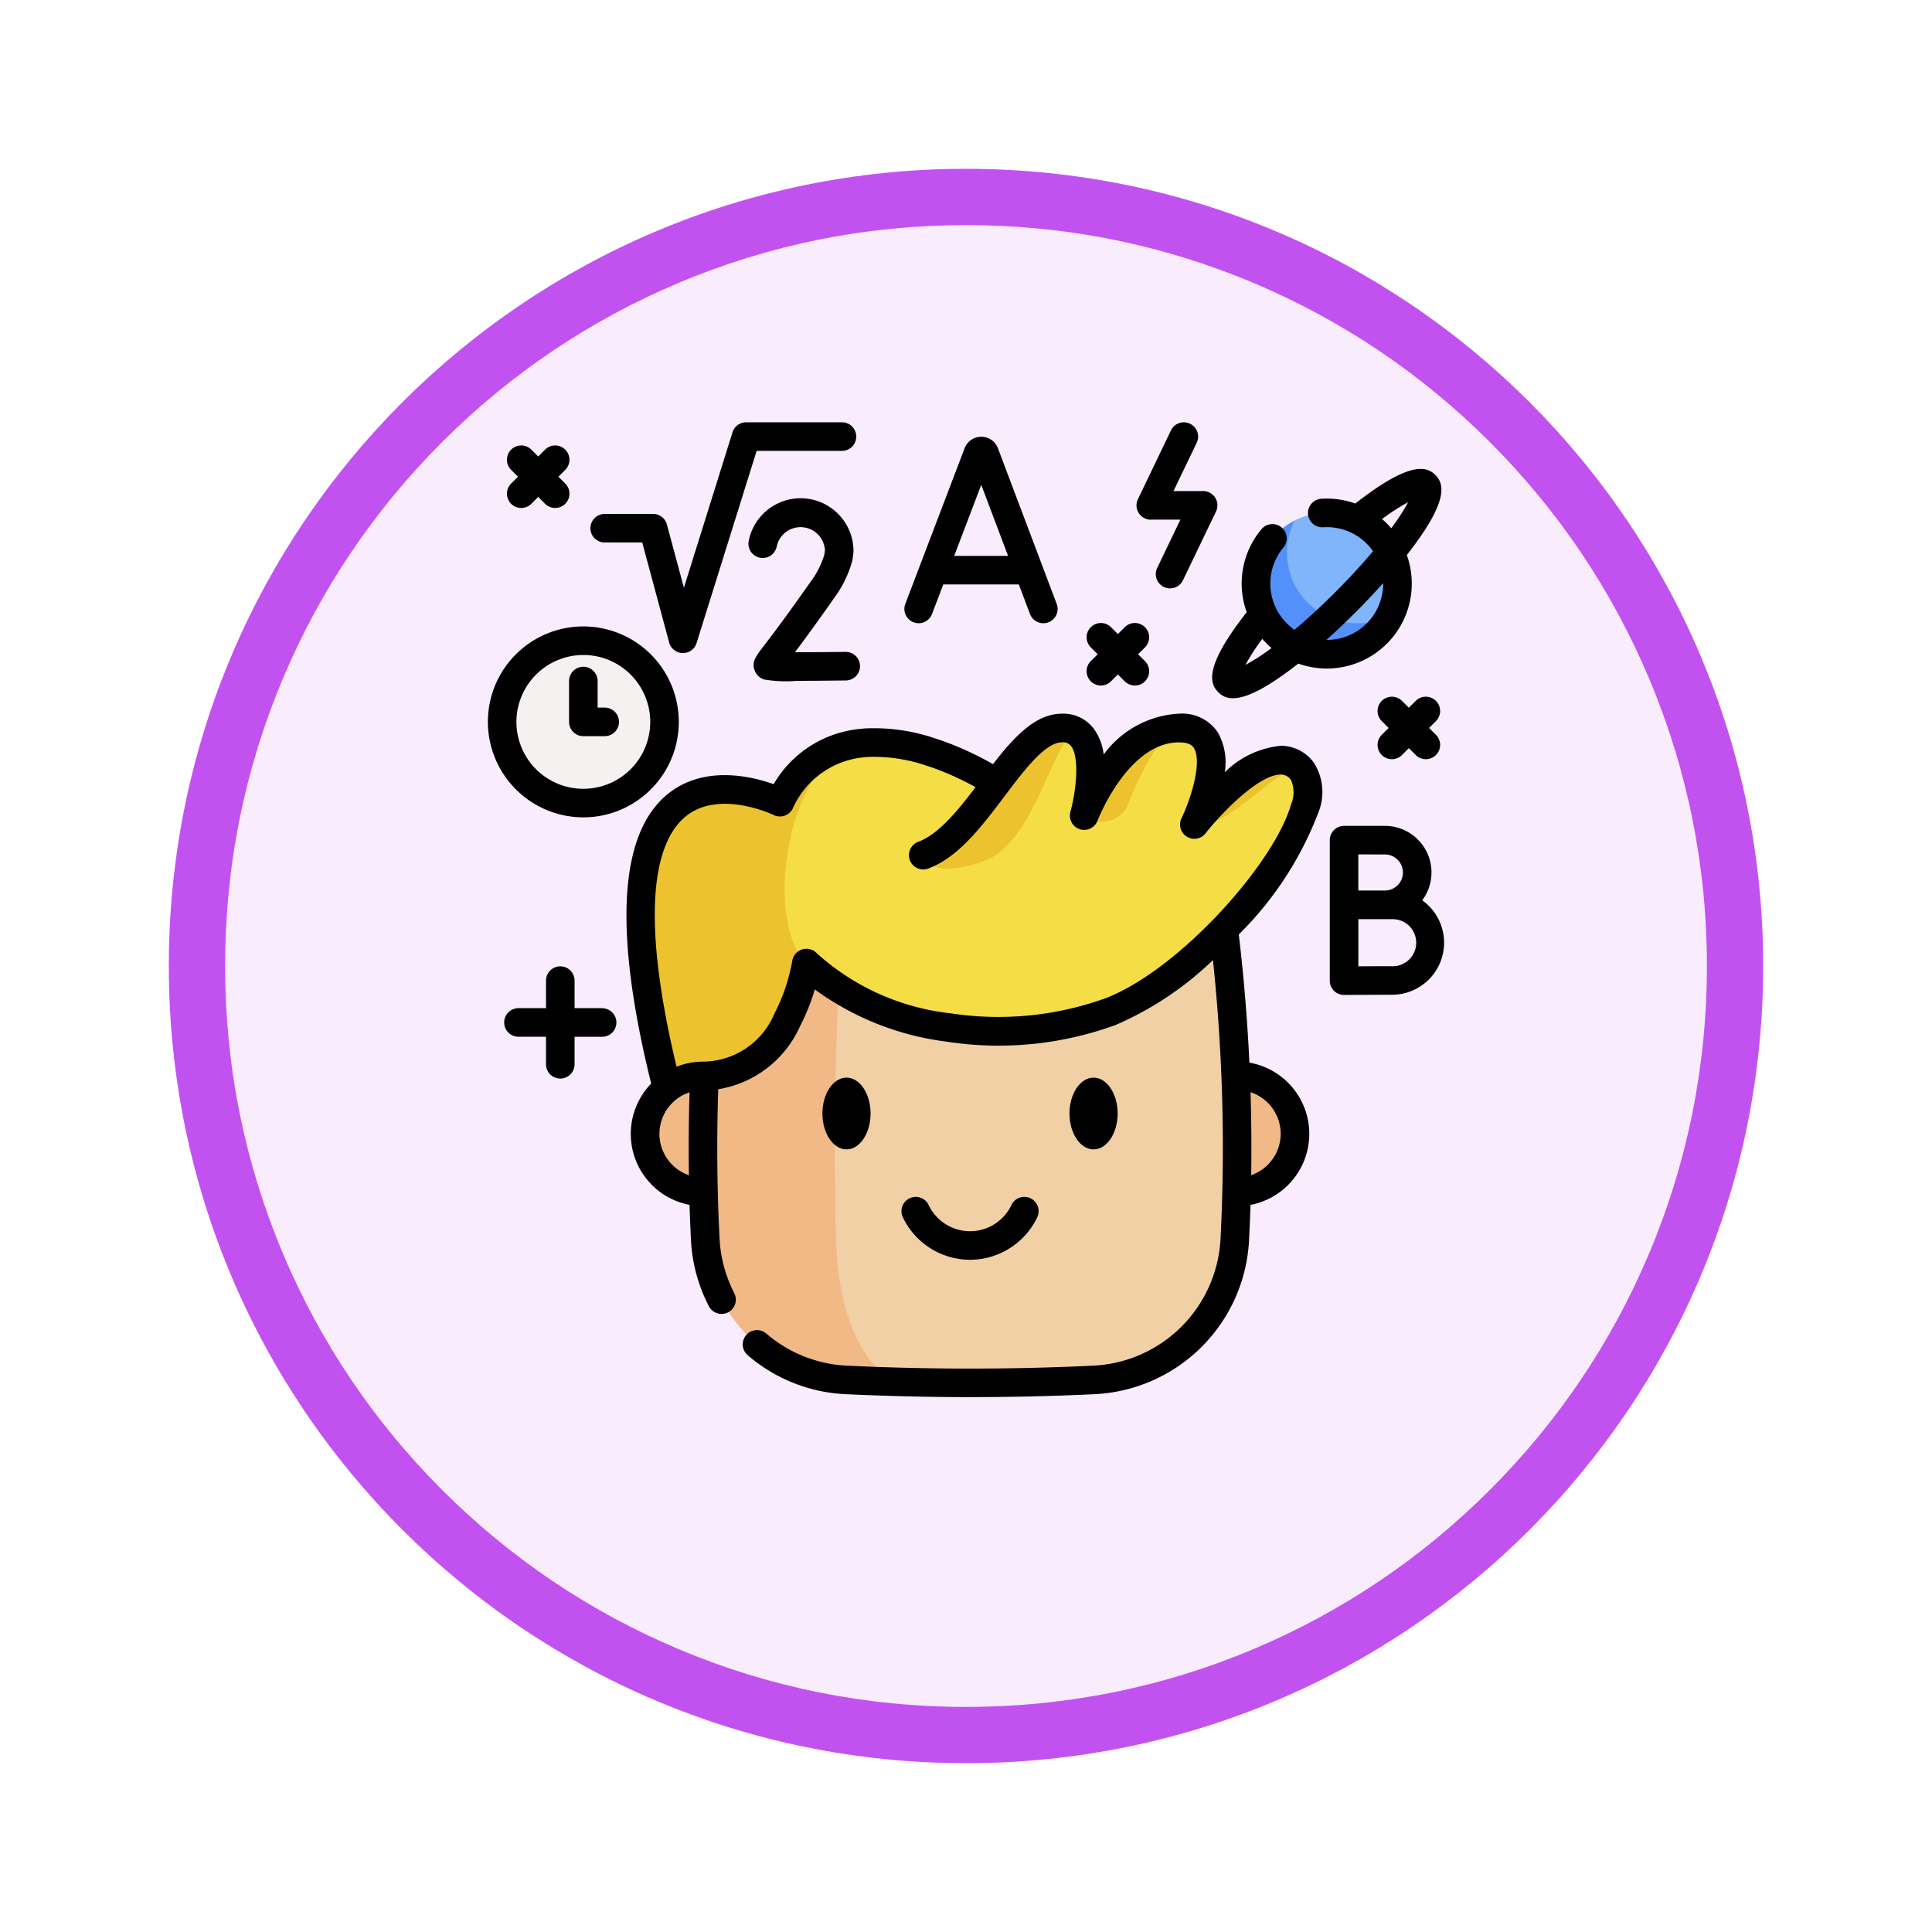 <svg xmlns="http://www.w3.org/2000/svg" xmlns:xlink="http://www.w3.org/1999/xlink" width="103" height="103" viewBox="0 0 103 103">
  <defs>
    <filter id="Trazado_978624" x="0" y="0" width="103" height="103" filterUnits="userSpaceOnUse">
      <feOffset dy="3" input="SourceAlpha"/>
      <feGaussianBlur stdDeviation="3" result="blur"/>
      <feFlood flood-opacity="0.161"/>
      <feComposite operator="in" in2="blur"/>
      <feComposite in="SourceGraphic"/>
    </filter>
  </defs>
  <g id="Grupo_1211008" data-name="Grupo 1211008" transform="translate(-612 -6922)">
    <g id="Grupo_1209518" data-name="Grupo 1209518" transform="translate(621 6928)">
      <g id="Grupo_1180764" data-name="Grupo 1180764" transform="translate(0 0)">
        <g id="Grupo_1179463" data-name="Grupo 1179463">
          <g id="Grupo_1144531" data-name="Grupo 1144531">
            <g transform="matrix(1, 0, 0, 1, -9, -6)" filter="url(#Trazado_978624)">
              <g id="Trazado_978624-2" data-name="Trazado 978624" transform="translate(9 6)" fill="#f8ecfd">
                <path d="M 42.5 83.5 C 36.964 83.5 31.595 82.416 26.541 80.279 C 21.659 78.214 17.274 75.257 13.509 71.491 C 9.743 67.726 6.786 63.341 4.721 58.459 C 2.584 53.405 1.5 48.036 1.5 42.5 C 1.5 36.964 2.584 31.595 4.721 26.541 C 6.786 21.659 9.743 17.274 13.509 13.509 C 17.274 9.743 21.659 6.786 26.541 4.721 C 31.595 2.584 36.964 1.5 42.5 1.5 C 48.036 1.5 53.405 2.584 58.459 4.721 C 63.341 6.786 67.726 9.743 71.491 13.509 C 75.257 17.274 78.214 21.659 80.279 26.541 C 82.416 31.595 83.5 36.964 83.5 42.5 C 83.5 48.036 82.416 53.405 80.279 58.459 C 78.214 63.341 75.257 67.726 71.491 71.491 C 67.726 75.257 63.341 78.214 58.459 80.279 C 53.405 82.416 48.036 83.5 42.5 83.5 Z" stroke="none"/>
                <path d="M 42.5 3 C 37.166 3 31.994 4.044 27.126 6.103 C 22.422 8.092 18.198 10.941 14.569 14.569 C 10.941 18.198 8.092 22.422 6.103 27.126 C 4.044 31.994 3 37.166 3 42.5 C 3 47.834 4.044 53.006 6.103 57.874 C 8.092 62.578 10.941 66.802 14.569 70.431 C 18.198 74.059 22.422 76.908 27.126 78.897 C 31.994 80.956 37.166 82 42.5 82 C 47.834 82 53.006 80.956 57.874 78.897 C 62.578 76.908 66.802 74.059 70.431 70.431 C 74.059 66.802 76.908 62.578 78.897 57.874 C 80.956 53.006 82 47.834 82 42.5 C 82 37.166 80.956 31.994 78.897 27.126 C 76.908 22.422 74.059 18.198 70.431 14.569 C 66.802 10.941 62.578 8.092 57.874 6.103 C 53.006 4.044 47.834 3 42.5 3 M 42.5 0 C 65.972 0 85 19.028 85 42.5 C 85 65.972 65.972 85 42.5 85 C 19.028 85 0 65.972 0 42.5 C 0 19.028 19.028 0 42.5 0 Z" stroke="none" fill="#c252f0"/>
              </g>
            </g>
          </g>
        </g>
      </g>
    </g>
    <g id="pensar" transform="translate(633.123 6944.515)">
      <g id="Grupo_1211006" data-name="Grupo 1211006" transform="translate(5.648 4.826)">
        <g id="Grupo_1211004" data-name="Grupo 1211004" transform="translate(7.381 11.467)">
          <path id="Trazado_1079529" data-name="Trazado 1079529" d="M119.013,349.428h.02a3.094,3.094,0,0,0,0-6.187H90.575a3.094,3.094,0,0,0,0,6.188h.02" transform="translate(-87.241 -324.693)" fill="#f1b986"/>
          <path id="Trazado_1079530" data-name="Trazado 1079530" d="M145.584,257.876a139.551,139.551,0,0,0-26.995,0,95.688,95.688,0,0,0-.617,16.784,7.918,7.918,0,0,0,7.541,7.507q6.573.31,13.146,0a7.918,7.918,0,0,0,7.541-7.507A95.7,95.7,0,0,0,145.584,257.876Z" transform="translate(-114.523 -247.405)" fill="#f1d0a5"/>
          <path id="Trazado_1079531" data-name="Trazado 1079531" d="M118.595,257.873q6.747-.654,13.5-.654a35.941,35.941,0,0,0-6.834.66q-.532,8.473-.313,16.945c.1,3.717,1.454,6.748,3.236,7.439q-1.331-.036-2.663-.1a7.919,7.919,0,0,1-7.542-7.507A95.816,95.816,0,0,1,118.595,257.873Z" transform="translate(-114.528 -247.403)" fill="#f1b986"/>
          <path id="Trazado_1079532" data-name="Trazado 1079532" d="M110.165,175.641c-5.172,2-12.519,1.117-16.221-2.586,0,0-.879,6.012-5.434,6.012l-1.986.668c-5.305-20.825,6.011-15.261,6.011-15.261a5.382,5.382,0,0,1,4.25-3.134c.143-.018.286-.031.43-.04l.035,0a9.435,9.435,0,0,1,3.335.5c.359.116.7.243,1.024.375a15.679,15.679,0,0,1,2.435,1.251l.039.026c1.165-1.541,2.275-2.935,3.5-2.935a1.274,1.274,0,0,1,1.08.5c.881,1.155.157,3.932.1,4.15l0,.01,0-.01.006-.016c.156-.394,1.906-4.633,5.044-4.633a2.452,2.452,0,0,1,.534.054c2.339.517.508,4.608.307,5.041l-.005.012-.011.022c.1-.127,4.017-5.1,5.758-2.819l0,0C122.148,165.146,115.334,173.644,110.165,175.641Z" transform="translate(-85.107 -160.518)" fill="#f4dd45"/>
          <g id="Grupo_1211003" data-name="Grupo 1211003" transform="translate(0 0)">
            <path id="Trazado_1079533" data-name="Trazado 1079533" d="M381.709,177.99h0c-.88-.879-3.929,3.271-5.76,2.822l.013-.025-.011.022C376.051,180.681,379.968,175.708,381.709,177.99Z" transform="translate(-346.425 -175.679)" fill="#ecc32e"/>
            <path id="Trazado_1079534" data-name="Trazado 1079534" d="M323.64,160.572c-1.322-.3-2.548,2.216-3.24,4a1.48,1.48,0,0,1-2.16.723l-.189-.117,0,0,0-.01h0l.006-.016c.156-.394,1.906-4.633,5.044-4.633A2.459,2.459,0,0,1,323.64,160.572Z" transform="translate(-294.405 -160.518)" fill="#ecc32e"/>
            <path id="Trazado_1079535" data-name="Trazado 1079535" d="M96.781,168.615c-3.784.667-5.214,9.342-2.84,11.715,0,0-.879,6.012-5.434,6.012l-1.986.668c-5.305-20.825,6.011-15.261,6.011-15.261a5.383,5.383,0,0,1,4.25-3.134Z" transform="translate(-85.104 -167.793)" fill="#ecc32e"/>
            <path id="Trazado_1079536" data-name="Trazado 1079536" d="M242.024,161.017c-1.33-1.33-2.216,5.49-5.21,6.582s-3.274-.3-3.274-.3h0c1.474-.545,2.718-2.268,3.907-3.841h0l.109-.144c.045-.061.092-.122.138-.182,1.076-1.406,2.115-2.609,3.25-2.609A1.274,1.274,0,0,1,242.024,161.017Z" transform="translate(-218.473 -160.518)" fill="#ecc32e"/>
          </g>
        </g>
        <circle id="Elipse_12579" data-name="Elipse 12579" cx="3.769" cy="3.769" r="3.769" transform="translate(40.195)" fill="#80b4fb"/>
        <path id="Trazado_1079537" data-name="Trazado 1079537" d="M415.491,56.661a3.769,3.769,0,1,1-5.07-5.07,3.77,3.77,0,0,0,5.07,5.07Z" transform="translate(-368.168 -51.181)" fill="#5490f9"/>
        <g id="Grupo_1211005" data-name="Grupo 1211005" transform="translate(0 6.817)">
          <circle id="Elipse_12580" data-name="Elipse 12580" cx="4.328" cy="4.328" r="4.328" fill="#f6f1f1"/>
        </g>
      </g>
      <g id="Grupo_1211007" data-name="Grupo 1211007" transform="translate(4.887 -0.001)">
        <path id="Trazado_1079538" data-name="Trazado 1079538" d="M225.77,410.17a3.983,3.983,0,0,0,3.582-2.265.761.761,0,1,0-1.376-.653,2.442,2.442,0,0,1-4.413,0,.761.761,0,1,0-1.376.653A3.983,3.983,0,0,0,225.77,410.17Z" transform="translate(-200.064 -365.522)"/>
        <path id="Trazado_1079539" data-name="Trazado 1079539" d="M183.165,346.095c0-1.055-.576-1.913-1.284-1.913s-1.284.858-1.284,1.913.576,1.913,1.284,1.913S183.165,347.149,183.165,346.095Z" transform="translate(-162.762 -309.245)"/>
        <path id="Trazado_1079540" data-name="Trazado 1079540" d="M312.933,346.095c0-1.055-.576-1.913-1.284-1.913s-1.284.858-1.284,1.913.576,1.913,1.284,1.913S312.933,347.149,312.933,346.095Z" transform="translate(-279.358 -309.245)"/>
        <path id="Trazado_1079541" data-name="Trazado 1079541" d="M112.593,154.736a4.919,4.919,0,0,0-2.994,1.413,3.254,3.254,0,0,0-.358-2.111,2.282,2.282,0,0,0-2.082-1.014,5.311,5.311,0,0,0-4.013,2.177,2.969,2.969,0,0,0-.529-1.377,2.035,2.035,0,0,0-1.687-.8c-1.416,0-2.549,1.224-3.686,2.69a17.1,17.1,0,0,0-2-.976c-.356-.146-.719-.279-1.08-.395a10.116,10.116,0,0,0-3.608-.538h-.041c-.159.01-.319.025-.48.044a5.987,5.987,0,0,0-4.486,2.933c-1.19-.424-3.722-1.033-5.647.529-2.6,2.11-2.895,7.3-.88,15.433a3.851,3.851,0,0,0,2.044,6.466q.03.936.076,1.866a8.624,8.624,0,0,0,.954,3.537.761.761,0,0,0,1.353-.7A7.11,7.11,0,0,1,82.667,181c-.135-2.631-.158-5.3-.071-7.954a5.785,5.785,0,0,0,4.363-3.365,10.972,10.972,0,0,0,.785-1.955,15.076,15.076,0,0,0,7,2.779,18.178,18.178,0,0,0,9.046-.888,17.409,17.409,0,0,0,5.18-3.457,95.208,95.208,0,0,1,.406,14.84,7.138,7.138,0,0,1-6.818,6.785c-4.338.205-8.737.205-13.074,0a7.1,7.1,0,0,1-4.325-1.714.761.761,0,0,0-.991,1.156,8.611,8.611,0,0,0,5.243,2.078c2.193.1,4.4.155,6.609.155s4.417-.052,6.609-.155a8.656,8.656,0,0,0,8.267-8.228q.048-.932.076-1.866a3.854,3.854,0,0,0-.059-7.583q-.161-3.425-.565-6.833a18.3,18.3,0,0,0,4.252-6.526,2.906,2.906,0,0,0-.255-2.637A2.16,2.16,0,0,0,112.593,154.736Zm-33.132,20.69a2.337,2.337,0,0,1,1.606-2.217c-.045,1.471-.057,2.948-.034,4.421a2.336,2.336,0,0,1-1.572-2.2Zm33.121,0a2.335,2.335,0,0,1-1.573,2.2q.033-2.208-.035-4.422A2.336,2.336,0,0,1,112.582,175.426Zm.554-17.57c-.883,3.127-5.936,8.811-9.895,10.34a16.872,16.872,0,0,1-8.276.8,12.693,12.693,0,0,1-7.132-3.216.762.762,0,0,0-1.291.427,9.855,9.855,0,0,1-.947,2.8,4.161,4.161,0,0,1-3.725,2.566h-.076a3.831,3.831,0,0,0-1.42.272c-2.136-8.922-.933-12.186.488-13.344,1.789-1.458,4.661-.088,4.688-.075a.762.762,0,0,0,1.013-.334,4.622,4.622,0,0,1,3.667-2.728c.123-.015.247-.027.37-.035l.05,0a8.627,8.627,0,0,1,3.053.468c.323.1.649.224.97.355a15.5,15.5,0,0,1,1.643.79c-.976,1.283-1.984,2.516-3.054,2.911a.761.761,0,0,0,.528,1.428c1.611-.595,2.864-2.256,4.075-3.862,1.063-1.41,2.163-2.868,3.066-2.868a.523.523,0,0,1,.475.2c.472.619.264,2.419-.033,3.5a.761.761,0,0,0,1.445.474c.016-.042,1.621-4.171,4.342-4.171.6,0,.741.219.793.3.445.706-.116,2.612-.656,3.739a.761.761,0,0,0,1.287.8c.8-1.021,2.817-3.125,4-3.125h0a.64.64,0,0,1,.55.3,1.647,1.647,0,0,1,0,1.3Z" transform="translate(-70.315 -137.49)"/>
        <path id="Trazado_1079542" data-name="Trazado 1079542" d="M59.511,6.408h2l1.436,5.333a.761.761,0,0,0,.72.563h.015a.761.761,0,0,0,.726-.534L67.611,1.524h4.548a.761.761,0,1,0,0-1.523H67.051a.761.761,0,0,0-.727.534L63.733,8.819l-.907-3.37a.761.761,0,0,0-.735-.563H59.511a.761.761,0,1,0,0,1.523Z" transform="translate(-53.282 -0.001)"/>
        <path id="Trazado_1079543" data-name="Trazado 1079543" d="M145.009,44.393c-1.276,1.823-2.038,2.821-2.447,3.357-.5.655-.687.9-.554,1.331a.8.8,0,0,0,.521.526,6.934,6.934,0,0,0,1.754.072c.611,0,1.447-.006,2.6-.02a.761.761,0,0,0-.009-1.523h-.01c-.934.012-1.928.018-2.693.018.454-.6,1.128-1.514,2.09-2.889a5.967,5.967,0,0,0,.973-2.011.764.764,0,0,0,.013-.075l.04-.311a.77.77,0,0,0,.006-.1,2.82,2.82,0,0,0-5.587-.546.761.761,0,1,0,1.494.293,1.3,1.3,0,0,1,2.57.209l-.028.217A4.587,4.587,0,0,1,145.009,44.393Z" transform="translate(-127.801 -35.896)"/>
        <path id="Trazado_1079544" data-name="Trazado 1079544" d="M395.663,29.074c2.248-2.864,2-3.787,1.523-4.267s-1.4-.726-4.269,1.523a4.522,4.522,0,0,0-1.812-.254.761.761,0,1,0,.1,1.519,3,3,0,0,1,2.658,1.279c-.6.708-1.285,1.453-2.009,2.178s-1.47,1.411-2.178,2.009a3,3,0,0,1-.593-4.387.761.761,0,0,0-1.17-.974,4.5,4.5,0,0,0-.786,4.423c-2.244,2.86-2,3.782-1.518,4.263a1.048,1.048,0,0,0,.787.323c.638,0,1.672-.426,3.481-1.846a4.529,4.529,0,0,0,5.787-5.788Zm.07-2.815a11.166,11.166,0,0,1-.9,1.389c-.075-.087-.153-.173-.235-.256s-.168-.16-.256-.235A11.152,11.152,0,0,1,395.734,26.259Zm-8.673,8.673a11.153,11.153,0,0,1,.9-1.389c.075.087.153.173.235.255s.169.16.256.235A11.163,11.163,0,0,1,387.06,34.933Zm6.463-2.21a3,3,0,0,1-2.15.879c.517-.463,1.042-.958,1.556-1.473s1.01-1.039,1.473-1.556A3,3,0,0,1,393.524,32.722Z" transform="translate(-346.672 -21.999)"/>
        <path id="Trazado_1079545" data-name="Trazado 1079545" d="M224.136,17.466a.762.762,0,0,0,.982-.44l.6-1.577h4.029l.594,1.575a.761.761,0,1,0,1.424-.538l-3.133-8.3-.008-.021a.949.949,0,0,0-.88-.59h0a.949.949,0,0,0-.88.592l-.007.017-3.162,8.3A.761.761,0,0,0,224.136,17.466Zm3.607-7.331,1.431,3.791H226.3Z" transform="translate(-201.44 -6.804)"/>
        <path id="Trazado_1079546" data-name="Trazado 1079546" d="M15.135,15.3a.761.761,0,0,0,1.077,0l.366-.366.366.366a.761.761,0,0,0,1.077-1.077l-.366-.366.366-.366a.761.761,0,0,0-1.077-1.077l-.366.366-.366-.366a.761.761,0,1,0-1.077,1.077l.366.366-.366.366A.761.761,0,0,0,15.135,15.3Z" transform="translate(-13.895 -10.956)"/>
        <path id="Trazado_1079547" data-name="Trazado 1079547" d="M475.285,144.334a.761.761,0,0,0-1.077,0l-.367.367-.367-.367a.761.761,0,1,0-1.076,1.077l.366.366-.366.366a.761.761,0,1,0,1.077,1.077l.367-.367.367.367a.761.761,0,1,0,1.077-1.077l-.366-.366.366-.366A.762.762,0,0,0,475.285,144.334Z" transform="translate(-424.742 -129.482)"/>
        <path id="Trazado_1079548" data-name="Trazado 1079548" d="M319.564,108.515a.761.761,0,0,0,1.077,0l.367-.367.367.367a.761.761,0,1,0,1.077-1.077l-.366-.366.366-.366a.761.761,0,1,0-1.077-1.077l-.367.367-.367-.367a.761.761,0,1,0-1.076,1.077l.366.366-.366.366A.761.761,0,0,0,319.564,108.515Z" transform="translate(-287.421 -94.706)"/>
        <path id="Trazado_1079549" data-name="Trazado 1079549" d="M18.674,287.974H17.207v-1.468a.761.761,0,1,0-1.523,0v1.468H14.216a.761.761,0,1,0,0,1.523h1.468v1.468a.761.761,0,0,0,1.523,0V289.5h1.468a.761.761,0,1,0,0-1.523Z" transform="translate(-12.585 -256.74)"/>
        <path id="Trazado_1079550" data-name="Trazado 1079550" d="M9.976,117.394a5.089,5.089,0,1,0-5.089-5.089A5.095,5.095,0,0,0,9.976,117.394Zm0-8.656a3.567,3.567,0,1,1-3.567,3.567A3.571,3.571,0,0,1,9.976,108.739Z" transform="translate(-4.887 -96.333)"/>
        <path id="Trazado_1079551" data-name="Trazado 1079551" d="M48.284,132.1h1.14a.761.761,0,0,0,0-1.523h-.378v-1.416a.761.761,0,0,0-1.523,0v2.177A.761.761,0,0,0,48.284,132.1Z" transform="translate(-43.195 -115.367)"/>
        <path id="Trazado_1079552" data-name="Trazado 1079552" d="M346.311,5.187h1.58l-1.237,2.574a.761.761,0,1,0,1.372.66l1.762-3.665a.761.761,0,0,0-.686-1.091h-1.58l1.237-2.574a.761.761,0,0,0-1.372-.66L345.625,4.1a.761.761,0,0,0,.686,1.091Z" transform="translate(-310.97 0.001)"/>
        <path id="Trazado_1079553" data-name="Trazado 1079553" d="M452,215.929a2.483,2.483,0,0,0-1.993-3.967h-2.176a.761.761,0,0,0-.761.761v7.49a.761.761,0,0,0,.761.761h0s2-.009,2.552-.009A2.776,2.776,0,0,0,452,215.929Zm-1.993-2.444a.962.962,0,0,1,0,1.924l-.794,0h-.621v-1.926Zm.38,5.958c-.328,0-1.166,0-1.794.006v-2.513l.626,0h1.169a1.255,1.255,0,1,1,0,2.509Z" transform="translate(-402.186 -190.446)"/>
      </g>
    </g>
  </g>
</svg>
